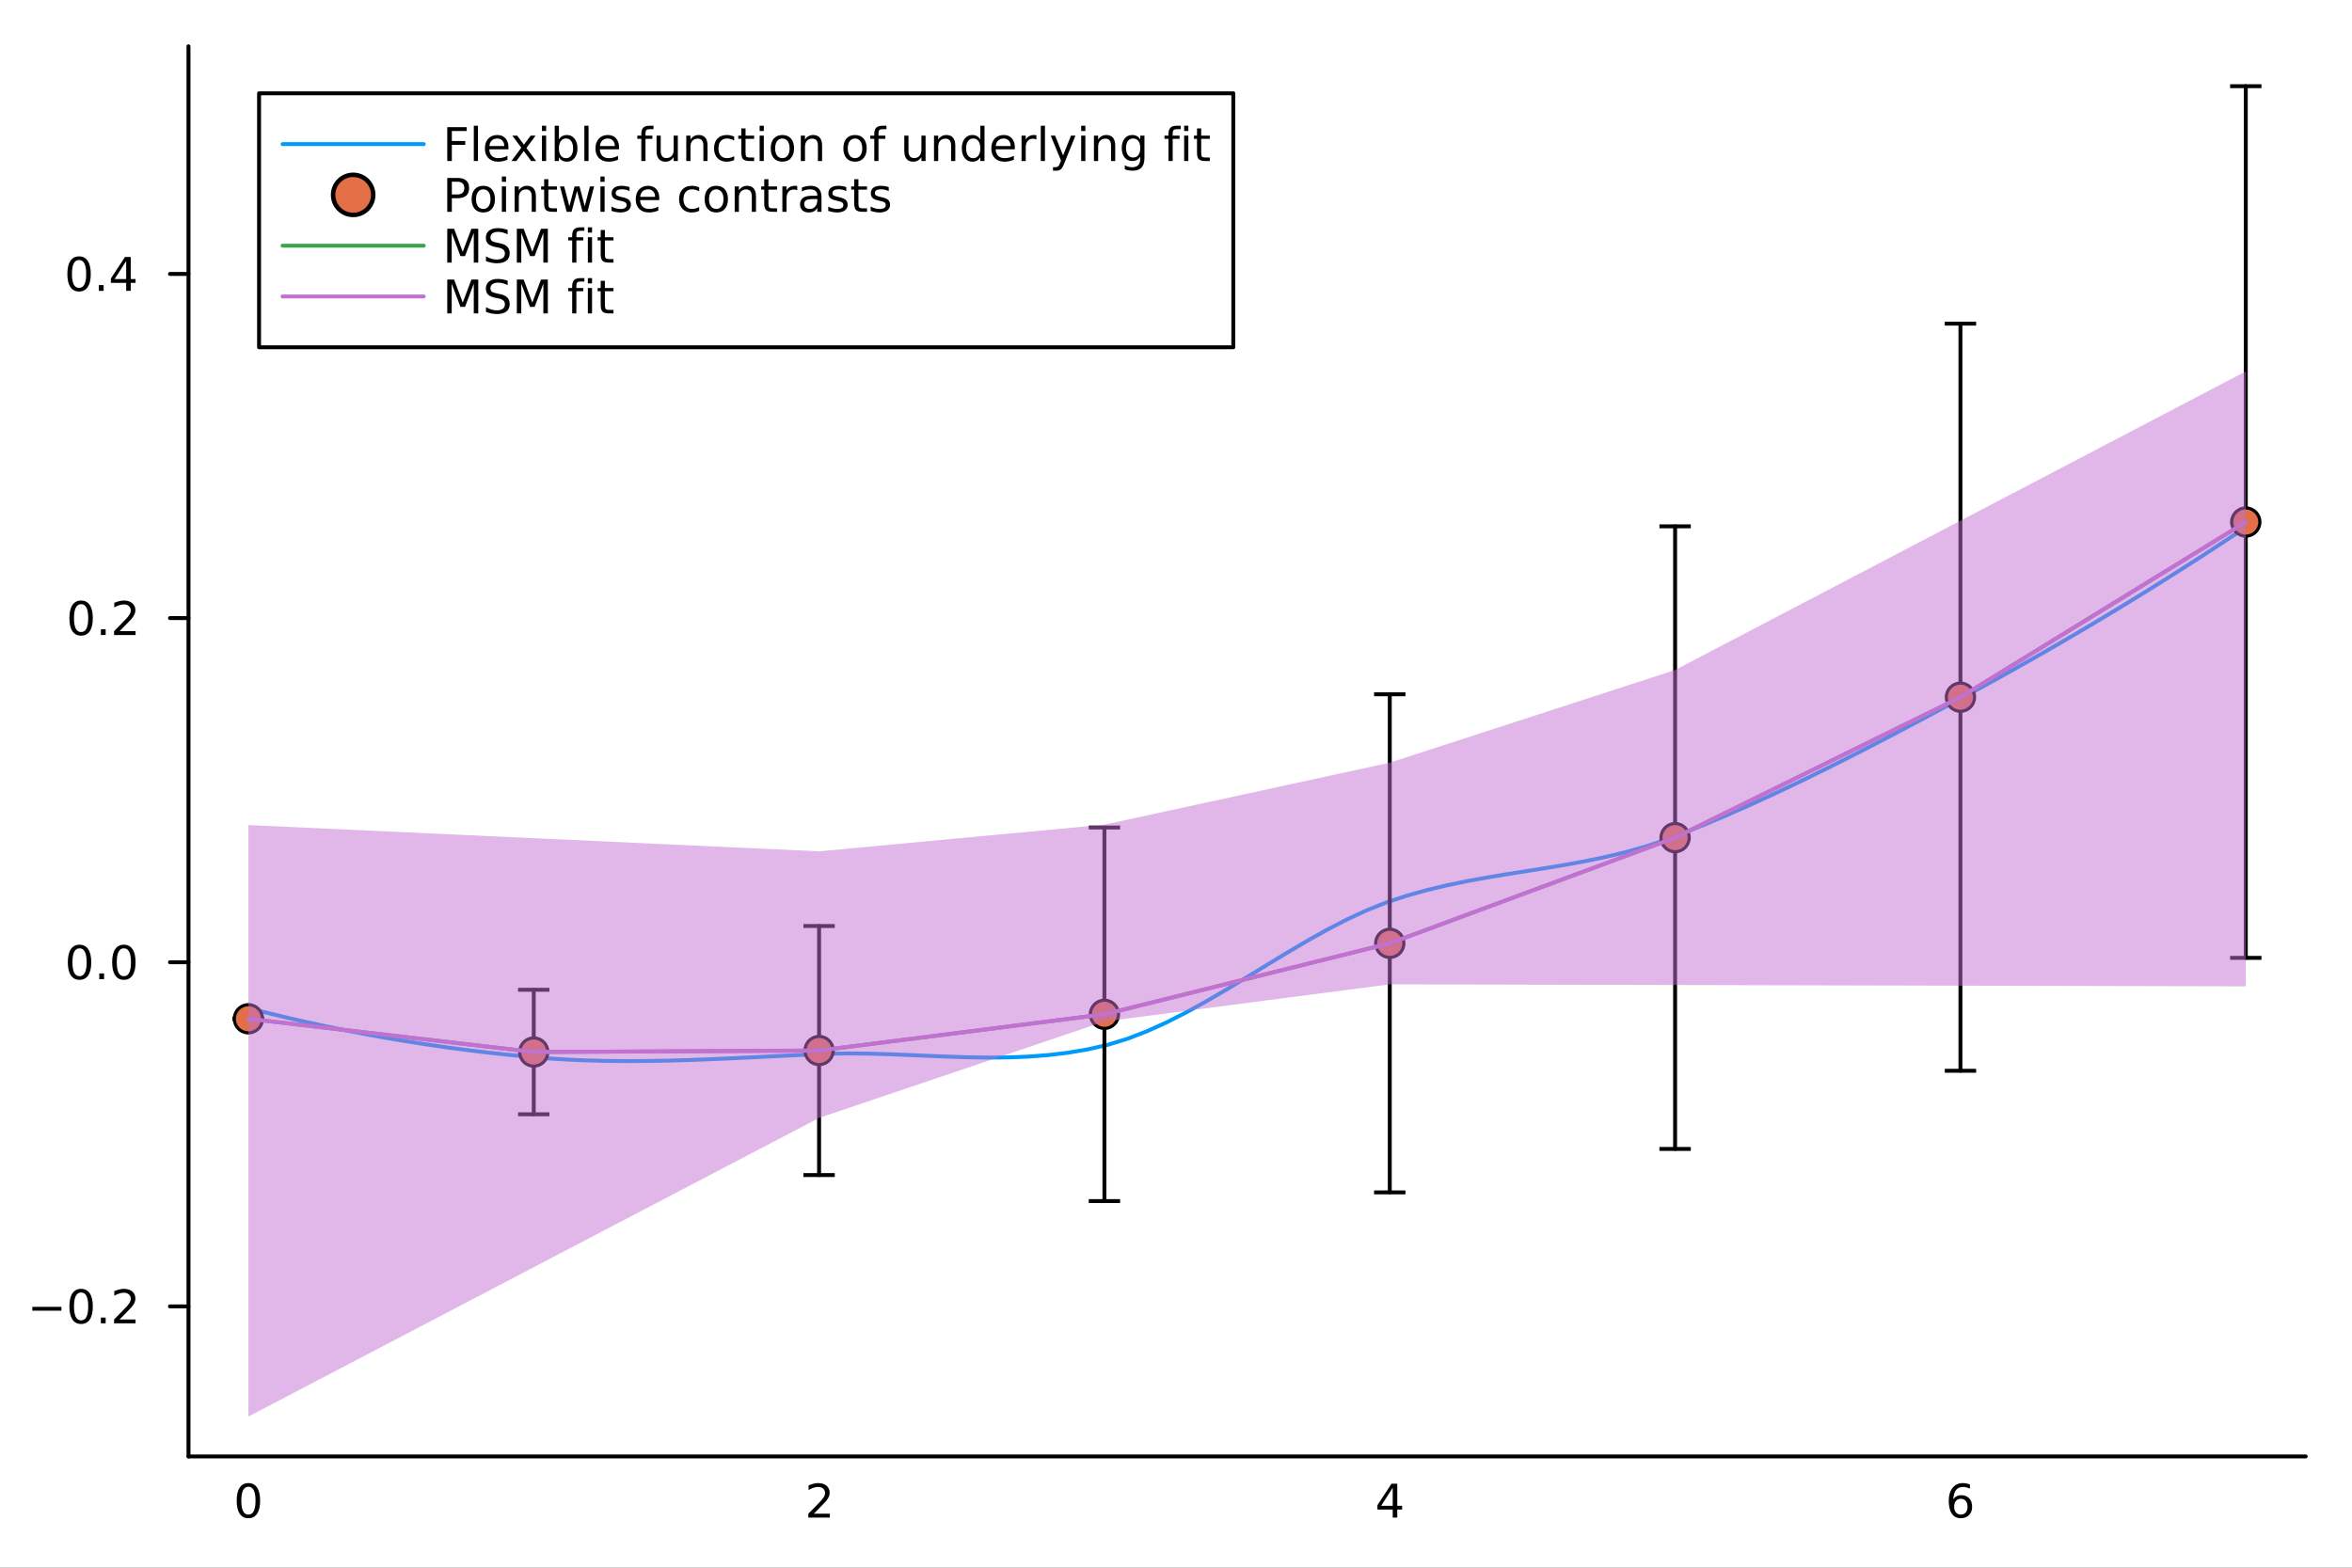 <?xml version="1.0" encoding="utf-8"?>
<svg xmlns="http://www.w3.org/2000/svg" xmlns:xlink="http://www.w3.org/1999/xlink" width="600" height="400" viewBox="0 0 2400 1600">
<rect x="0" y="0" width="2400" height="1600" fill="#333333" stroke="none"/>
<defs>
  <clipPath id="clip210">
    <rect x="0" y="0" width="2400" height="1600"/>
  </clipPath>
</defs>
<path clip-path="url(#clip210)" d="M0 1600 L2400 1600 L2400 0 L0 0  Z" fill="#ffffff" fill-rule="evenodd" fill-opacity="1"/>
<defs>
  <clipPath id="clip211">
    <rect x="480" y="0" width="1681" height="1600"/>
  </clipPath>
</defs>
<path clip-path="url(#clip210)" d="M192.339 1486.45 L2352.76 1486.45 L2352.76 47.244 L192.339 47.244  Z" fill="#ffffff" fill-rule="evenodd" fill-opacity="1"/>
<defs>
  <clipPath id="clip212">
    <rect x="192" y="47" width="2161" height="1440"/>
  </clipPath>
</defs>
<polyline clip-path="url(#clip210)" style="stroke:#000000; stroke-linecap:round; stroke-linejoin:round; stroke-width:4; stroke-opacity:1; fill:none" points="192.339,1486.45 2352.76,1486.45 "/>
<path clip-path="url(#clip210)" d="M253.483 1517.37 Q249.872 1517.37 248.043 1520.93 Q246.237 1524.47 246.237 1531.6 Q246.237 1538.71 248.043 1542.27 Q249.872 1545.82 253.483 1545.82 Q257.117 1545.82 258.922 1542.27 Q260.751 1538.71 260.751 1531.6 Q260.751 1524.47 258.922 1520.93 Q257.117 1517.37 253.483 1517.37 M253.483 1513.66 Q259.293 1513.66 262.348 1518.27 Q265.427 1522.85 265.427 1531.6 Q265.427 1540.33 262.348 1544.94 Q259.293 1549.52 253.483 1549.52 Q247.673 1549.52 244.594 1544.94 Q241.538 1540.33 241.538 1531.6 Q241.538 1522.85 244.594 1518.27 Q247.673 1513.66 253.483 1513.66 Z" fill="#000000" fill-rule="nonzero" fill-opacity="1" /><path clip-path="url(#clip210)" d="M830.458 1544.91 L846.778 1544.91 L846.778 1548.85 L824.833 1548.85 L824.833 1544.91 Q827.495 1542.16 832.079 1537.53 Q836.685 1532.88 837.866 1531.53 Q840.111 1529.01 840.99 1527.27 Q841.893 1525.51 841.893 1523.82 Q841.893 1521.07 839.949 1519.33 Q838.028 1517.6 834.926 1517.6 Q832.727 1517.6 830.273 1518.36 Q827.842 1519.13 825.065 1520.68 L825.065 1515.95 Q827.889 1514.82 830.342 1514.24 Q832.796 1513.66 834.833 1513.66 Q840.203 1513.66 843.398 1516.35 Q846.592 1519.03 846.592 1523.52 Q846.592 1525.65 845.782 1527.57 Q844.995 1529.47 842.889 1532.07 Q842.31 1532.74 839.208 1535.95 Q836.106 1539.15 830.458 1544.91 Z" fill="#000000" fill-rule="nonzero" fill-opacity="1" /><path clip-path="url(#clip210)" d="M1421.14 1518.36 L1409.33 1536.81 L1421.14 1536.81 L1421.14 1518.36 M1419.91 1514.29 L1425.79 1514.29 L1425.79 1536.81 L1430.72 1536.81 L1430.72 1540.7 L1425.79 1540.7 L1425.79 1548.85 L1421.14 1548.85 L1421.14 1540.7 L1405.54 1540.7 L1405.54 1536.19 L1419.91 1514.29 Z" fill="#000000" fill-rule="nonzero" fill-opacity="1" /><path clip-path="url(#clip210)" d="M2000.86 1529.7 Q1997.71 1529.7 1995.86 1531.86 Q1994.03 1534.01 1994.03 1537.76 Q1994.03 1541.49 1995.86 1543.66 Q1997.71 1545.82 2000.86 1545.82 Q2004 1545.82 2005.83 1543.66 Q2007.68 1541.49 2007.68 1537.76 Q2007.68 1534.01 2005.83 1531.86 Q2004 1529.7 2000.86 1529.7 M2010.14 1515.05 L2010.14 1519.31 Q2008.38 1518.48 2006.57 1518.04 Q2004.79 1517.6 2003.03 1517.6 Q1998.4 1517.6 1995.95 1520.72 Q1993.52 1523.85 1993.17 1530.17 Q1994.54 1528.15 1996.6 1527.09 Q1998.66 1526 2001.13 1526 Q2006.34 1526 2009.35 1529.17 Q2012.38 1532.32 2012.38 1537.76 Q2012.38 1543.08 2009.24 1546.3 Q2006.09 1549.52 2000.86 1549.52 Q1994.86 1549.52 1991.69 1544.94 Q1988.52 1540.33 1988.52 1531.6 Q1988.52 1523.41 1992.41 1518.55 Q1996.3 1513.66 2002.85 1513.66 Q2004.61 1513.66 2006.39 1514.01 Q2008.19 1514.36 2010.14 1515.05 Z" fill="#000000" fill-rule="nonzero" fill-opacity="1" /><polyline clip-path="url(#clip210)" style="stroke:#000000; stroke-linecap:round; stroke-linejoin:round; stroke-width:4; stroke-opacity:1; fill:none" points="192.339,1486.45 192.339,47.244 "/>
<polyline clip-path="url(#clip210)" style="stroke:#000000; stroke-linecap:round; stroke-linejoin:round; stroke-width:4; stroke-opacity:1; fill:none" points="192.339,1333.32 173.441,1333.32 "/>
<polyline clip-path="url(#clip210)" style="stroke:#000000; stroke-linecap:round; stroke-linejoin:round; stroke-width:4; stroke-opacity:1; fill:none" points="192.339,982.071 173.441,982.071 "/>
<polyline clip-path="url(#clip210)" style="stroke:#000000; stroke-linecap:round; stroke-linejoin:round; stroke-width:4; stroke-opacity:1; fill:none" points="192.339,630.822 173.441,630.822 "/>
<polyline clip-path="url(#clip210)" style="stroke:#000000; stroke-linecap:round; stroke-linejoin:round; stroke-width:4; stroke-opacity:1; fill:none" points="192.339,279.573 173.441,279.573 "/>
<path clip-path="url(#clip210)" d="M32.992 1333.77 L62.668 1333.77 L62.668 1337.71 L32.992 1337.71 L32.992 1333.77 Z" fill="#000000" fill-rule="nonzero" fill-opacity="1" /><path clip-path="url(#clip210)" d="M82.76 1319.12 Q79.149 1319.12 77.321 1322.68 Q75.515 1326.23 75.515 1333.35 Q75.515 1340.46 77.321 1344.03 Q79.149 1347.57 82.76 1347.57 Q86.395 1347.57 88.2 1344.03 Q90.029 1340.46 90.029 1333.35 Q90.029 1326.23 88.2 1322.68 Q86.395 1319.12 82.76 1319.12 M82.76 1315.41 Q88.57 1315.41 91.626 1320.02 Q94.705 1324.6 94.705 1333.35 Q94.705 1342.08 91.626 1346.69 Q88.57 1351.27 82.76 1351.27 Q76.95 1351.27 73.871 1346.69 Q70.816 1342.08 70.816 1333.35 Q70.816 1324.6 73.871 1320.02 Q76.95 1315.41 82.76 1315.41 Z" fill="#000000" fill-rule="nonzero" fill-opacity="1" /><path clip-path="url(#clip210)" d="M102.922 1344.72 L107.807 1344.72 L107.807 1350.6 L102.922 1350.6 L102.922 1344.72 Z" fill="#000000" fill-rule="nonzero" fill-opacity="1" /><path clip-path="url(#clip210)" d="M122.019 1346.66 L138.339 1346.66 L138.339 1350.6 L116.394 1350.6 L116.394 1346.66 Q119.056 1343.91 123.64 1339.28 Q128.246 1334.63 129.427 1333.29 Q131.672 1330.76 132.552 1329.03 Q133.455 1327.27 133.455 1325.58 Q133.455 1322.82 131.51 1321.09 Q129.589 1319.35 126.487 1319.35 Q124.288 1319.35 121.834 1320.11 Q119.404 1320.88 116.626 1322.43 L116.626 1317.71 Q119.45 1316.57 121.904 1315.99 Q124.357 1315.41 126.394 1315.41 Q131.765 1315.41 134.959 1318.1 Q138.154 1320.79 138.154 1325.28 Q138.154 1327.41 137.343 1329.33 Q136.556 1331.23 134.45 1333.82 Q133.871 1334.49 130.769 1337.71 Q127.668 1340.9 122.019 1346.66 Z" fill="#000000" fill-rule="nonzero" fill-opacity="1" /><path clip-path="url(#clip210)" d="M81.163 967.87 Q77.552 967.87 75.723 971.435 Q73.918 974.976 73.918 982.106 Q73.918 989.212 75.723 992.777 Q77.552 996.319 81.163 996.319 Q84.797 996.319 86.603 992.777 Q88.432 989.212 88.432 982.106 Q88.432 974.976 86.603 971.435 Q84.797 967.87 81.163 967.87 M81.163 964.166 Q86.973 964.166 90.029 968.773 Q93.108 973.356 93.108 982.106 Q93.108 990.833 90.029 995.439 Q86.973 1000.02 81.163 1000.02 Q75.353 1000.02 72.274 995.439 Q69.219 990.833 69.219 982.106 Q69.219 973.356 72.274 968.773 Q75.353 964.166 81.163 964.166 Z" fill="#000000" fill-rule="nonzero" fill-opacity="1" /><path clip-path="url(#clip210)" d="M101.325 993.471 L106.209 993.471 L106.209 999.351 L101.325 999.351 L101.325 993.471 Z" fill="#000000" fill-rule="nonzero" fill-opacity="1" /><path clip-path="url(#clip210)" d="M126.394 967.87 Q122.783 967.87 120.955 971.435 Q119.149 974.976 119.149 982.106 Q119.149 989.212 120.955 992.777 Q122.783 996.319 126.394 996.319 Q130.029 996.319 131.834 992.777 Q133.663 989.212 133.663 982.106 Q133.663 974.976 131.834 971.435 Q130.029 967.87 126.394 967.87 M126.394 964.166 Q132.205 964.166 135.26 968.773 Q138.339 973.356 138.339 982.106 Q138.339 990.833 135.26 995.439 Q132.205 1000.02 126.394 1000.02 Q120.584 1000.02 117.506 995.439 Q114.45 990.833 114.45 982.106 Q114.45 973.356 117.506 968.773 Q120.584 964.166 126.394 964.166 Z" fill="#000000" fill-rule="nonzero" fill-opacity="1" /><path clip-path="url(#clip210)" d="M82.76 616.621 Q79.149 616.621 77.321 620.186 Q75.515 623.727 75.515 630.857 Q75.515 637.963 77.321 641.528 Q79.149 645.07 82.76 645.07 Q86.395 645.07 88.2 641.528 Q90.029 637.963 90.029 630.857 Q90.029 623.727 88.2 620.186 Q86.395 616.621 82.76 616.621 M82.76 612.917 Q88.57 612.917 91.626 617.524 Q94.705 622.107 94.705 630.857 Q94.705 639.584 91.626 644.19 Q88.57 648.773 82.76 648.773 Q76.95 648.773 73.871 644.19 Q70.816 639.584 70.816 630.857 Q70.816 622.107 73.871 617.524 Q76.95 612.917 82.76 612.917 Z" fill="#000000" fill-rule="nonzero" fill-opacity="1" /><path clip-path="url(#clip210)" d="M102.922 642.223 L107.807 642.223 L107.807 648.102 L102.922 648.102 L102.922 642.223 Z" fill="#000000" fill-rule="nonzero" fill-opacity="1" /><path clip-path="url(#clip210)" d="M122.019 644.167 L138.339 644.167 L138.339 648.102 L116.394 648.102 L116.394 644.167 Q119.056 641.412 123.64 636.783 Q128.246 632.13 129.427 630.787 Q131.672 628.264 132.552 626.528 Q133.455 624.769 133.455 623.079 Q133.455 620.325 131.51 618.588 Q129.589 616.852 126.487 616.852 Q124.288 616.852 121.834 617.616 Q119.404 618.38 116.626 619.931 L116.626 615.209 Q119.45 614.075 121.904 613.496 Q124.357 612.917 126.394 612.917 Q131.765 612.917 134.959 615.602 Q138.154 618.288 138.154 622.778 Q138.154 624.908 137.343 626.829 Q136.556 628.727 134.45 631.32 Q133.871 631.991 130.769 635.209 Q127.668 638.403 122.019 644.167 Z" fill="#000000" fill-rule="nonzero" fill-opacity="1" /><path clip-path="url(#clip210)" d="M80.677 265.372 Q77.066 265.372 75.237 268.937 Q73.432 272.478 73.432 279.608 Q73.432 286.714 75.237 290.279 Q77.066 293.821 80.677 293.821 Q84.311 293.821 86.117 290.279 Q87.945 286.714 87.945 279.608 Q87.945 272.478 86.117 268.937 Q84.311 265.372 80.677 265.372 M80.677 261.668 Q86.487 261.668 89.543 266.275 Q92.621 270.858 92.621 279.608 Q92.621 288.335 89.543 292.941 Q86.487 297.525 80.677 297.525 Q74.867 297.525 71.788 292.941 Q68.733 288.335 68.733 279.608 Q68.733 270.858 71.788 266.275 Q74.867 261.668 80.677 261.668 Z" fill="#000000" fill-rule="nonzero" fill-opacity="1" /><path clip-path="url(#clip210)" d="M100.839 290.974 L105.723 290.974 L105.723 296.853 L100.839 296.853 L100.839 290.974 Z" fill="#000000" fill-rule="nonzero" fill-opacity="1" /><path clip-path="url(#clip210)" d="M128.756 266.367 L116.95 284.816 L128.756 284.816 L128.756 266.367 M127.529 262.293 L133.408 262.293 L133.408 284.816 L138.339 284.816 L138.339 288.705 L133.408 288.705 L133.408 296.853 L128.756 296.853 L128.756 288.705 L113.154 288.705 L113.154 284.191 L127.529 262.293 Z" fill="#000000" fill-rule="nonzero" fill-opacity="1" /><polyline clip-path="url(#clip212)" style="stroke:#009af9; stroke-linecap:round; stroke-linejoin:round; stroke-width:4; stroke-opacity:1; fill:none" points="253.483,1028.94 273.864,1034.07 294.245,1038.95 314.627,1043.58 335.008,1047.96 355.389,1052.09 375.77,1055.99 396.152,1059.64 416.533,1063.05 436.914,1066.22 457.296,1069.15 477.677,1071.84 498.058,1074.29 518.439,1076.51 538.821,1078.5 559.202,1080.2 579.583,1081.46 599.965,1082.31 620.346,1082.8 640.727,1082.97 661.109,1082.84 681.49,1082.48 701.871,1081.9 722.252,1081.16 742.634,1080.29 763.015,1079.33 783.396,1078.32 803.778,1077.31 824.159,1076.32 844.54,1075.46 864.921,1075.15 885.303,1075.34 905.684,1075.9 926.065,1076.69 946.447,1077.57 966.828,1078.41 987.209,1079.05 1007.59,1079.36 1027.97,1079.2 1048.35,1078.44 1068.73,1076.92 1089.12,1074.52 1109.5,1071.09 1129.88,1066.48 1150.26,1060.26 1170.64,1052.4 1191.02,1043.14 1211.4,1032.74 1231.78,1021.45 1252.17,1009.52 1272.55,997.194 1292.93,984.724 1313.31,972.359 1333.69,960.35 1354.07,948.945 1374.45,938.395 1394.84,928.949 1415.22,920.856 1435.6,914.141 1455.98,908.433 1476.36,903.558 1496.74,899.349 1517.12,895.637 1537.5,892.254 1557.89,889.032 1578.27,885.803 1598.65,882.399 1619.03,878.652 1639.41,874.393 1659.79,869.455 1680.17,863.67 1700.55,856.868 1720.94,849.031 1741.32,840.744 1761.7,832.108 1782.08,823.147 1802.46,813.885 1822.84,804.346 1843.22,794.554 1863.6,784.532 1883.99,774.305 1904.37,763.896 1924.75,753.329 1945.13,742.628 1965.51,731.817 1985.89,720.92 2006.27,709.955 2026.66,698.856 2047.04,687.589 2067.42,676.153 2087.8,664.543 2108.18,652.755 2128.56,640.787 2148.94,628.634 2169.32,616.294 2189.71,603.762 2210.09,591.035 2230.47,578.109 2250.85,564.982 2271.23,551.649 2291.61,538.107 "/>
<polyline clip-path="url(#clip212)" style="stroke:#000000; stroke-linecap:round; stroke-linejoin:round; stroke-width:4; stroke-opacity:1; fill:none" points="253.483,1039.79 253.483,1039.79 "/>
<polyline clip-path="url(#clip212)" style="stroke:#000000; stroke-linecap:round; stroke-linejoin:round; stroke-width:4; stroke-opacity:1; fill:none" points="544.644,1137.26 544.644,1010.17 "/>
<polyline clip-path="url(#clip212)" style="stroke:#000000; stroke-linecap:round; stroke-linejoin:round; stroke-width:4; stroke-opacity:1; fill:none" points="835.805,1199.27 835.805,945.092 "/>
<polyline clip-path="url(#clip212)" style="stroke:#000000; stroke-linecap:round; stroke-linejoin:round; stroke-width:4; stroke-opacity:1; fill:none" points="1126.97,1225.84 1126.97,844.568 "/>
<polyline clip-path="url(#clip212)" style="stroke:#000000; stroke-linecap:round; stroke-linejoin:round; stroke-width:4; stroke-opacity:1; fill:none" points="1418.13,1216.96 1418.13,708.595 "/>
<polyline clip-path="url(#clip212)" style="stroke:#000000; stroke-linecap:round; stroke-linejoin:round; stroke-width:4; stroke-opacity:1; fill:none" points="1709.29,1172.62 1709.29,537.172 "/>
<polyline clip-path="url(#clip212)" style="stroke:#000000; stroke-linecap:round; stroke-linejoin:round; stroke-width:4; stroke-opacity:1; fill:none" points="2000.45,1092.84 2000.45,330.299 "/>
<polyline clip-path="url(#clip212)" style="stroke:#000000; stroke-linecap:round; stroke-linejoin:round; stroke-width:4; stroke-opacity:1; fill:none" points="2291.61,977.607 2291.61,87.976 "/>
<line clip-path="url(#clip212)" x1="269.483" y1="1039.79" x2="237.483" y2="1039.79" style="stroke:#000000; stroke-width:4; stroke-opacity:1"/>
<line clip-path="url(#clip212)" x1="269.483" y1="1039.79" x2="237.483" y2="1039.79" style="stroke:#000000; stroke-width:4; stroke-opacity:1"/>
<line clip-path="url(#clip212)" x1="560.644" y1="1137.26" x2="528.644" y2="1137.26" style="stroke:#000000; stroke-width:4; stroke-opacity:1"/>
<line clip-path="url(#clip212)" x1="560.644" y1="1010.17" x2="528.644" y2="1010.17" style="stroke:#000000; stroke-width:4; stroke-opacity:1"/>
<line clip-path="url(#clip212)" x1="851.805" y1="1199.27" x2="819.805" y2="1199.27" style="stroke:#000000; stroke-width:4; stroke-opacity:1"/>
<line clip-path="url(#clip212)" x1="851.805" y1="945.092" x2="819.805" y2="945.092" style="stroke:#000000; stroke-width:4; stroke-opacity:1"/>
<line clip-path="url(#clip212)" x1="1142.97" y1="1225.84" x2="1110.97" y2="1225.84" style="stroke:#000000; stroke-width:4; stroke-opacity:1"/>
<line clip-path="url(#clip212)" x1="1142.97" y1="844.568" x2="1110.97" y2="844.568" style="stroke:#000000; stroke-width:4; stroke-opacity:1"/>
<line clip-path="url(#clip212)" x1="1434.13" y1="1216.96" x2="1402.13" y2="1216.96" style="stroke:#000000; stroke-width:4; stroke-opacity:1"/>
<line clip-path="url(#clip212)" x1="1434.13" y1="708.595" x2="1402.13" y2="708.595" style="stroke:#000000; stroke-width:4; stroke-opacity:1"/>
<line clip-path="url(#clip212)" x1="1725.29" y1="1172.62" x2="1693.29" y2="1172.62" style="stroke:#000000; stroke-width:4; stroke-opacity:1"/>
<line clip-path="url(#clip212)" x1="1725.29" y1="537.172" x2="1693.29" y2="537.172" style="stroke:#000000; stroke-width:4; stroke-opacity:1"/>
<line clip-path="url(#clip212)" x1="2016.45" y1="1092.84" x2="1984.45" y2="1092.84" style="stroke:#000000; stroke-width:4; stroke-opacity:1"/>
<line clip-path="url(#clip212)" x1="2016.45" y1="330.299" x2="1984.45" y2="330.299" style="stroke:#000000; stroke-width:4; stroke-opacity:1"/>
<line clip-path="url(#clip212)" x1="2307.61" y1="977.607" x2="2275.61" y2="977.607" style="stroke:#000000; stroke-width:4; stroke-opacity:1"/>
<line clip-path="url(#clip212)" x1="2307.61" y1="87.976" x2="2275.61" y2="87.976" style="stroke:#000000; stroke-width:4; stroke-opacity:1"/>
<circle clip-path="url(#clip212)" cx="253.483" cy="1039.79" r="14.4" fill="#e26f46" fill-rule="evenodd" fill-opacity="1" stroke="#000000" stroke-opacity="1" stroke-width="3.2"/>
<circle clip-path="url(#clip212)" cx="544.644" cy="1073.71" r="14.4" fill="#e26f46" fill-rule="evenodd" fill-opacity="1" stroke="#000000" stroke-opacity="1" stroke-width="3.2"/>
<circle clip-path="url(#clip212)" cx="835.805" cy="1072.18" r="14.4" fill="#e26f46" fill-rule="evenodd" fill-opacity="1" stroke="#000000" stroke-opacity="1" stroke-width="3.2"/>
<circle clip-path="url(#clip212)" cx="1126.97" cy="1035.2" r="14.4" fill="#e26f46" fill-rule="evenodd" fill-opacity="1" stroke="#000000" stroke-opacity="1" stroke-width="3.2"/>
<circle clip-path="url(#clip212)" cx="1418.13" cy="962.775" r="14.4" fill="#e26f46" fill-rule="evenodd" fill-opacity="1" stroke="#000000" stroke-opacity="1" stroke-width="3.2"/>
<circle clip-path="url(#clip212)" cx="1709.29" cy="854.897" r="14.4" fill="#e26f46" fill-rule="evenodd" fill-opacity="1" stroke="#000000" stroke-opacity="1" stroke-width="3.2"/>
<circle clip-path="url(#clip212)" cx="2000.45" cy="711.569" r="14.4" fill="#e26f46" fill-rule="evenodd" fill-opacity="1" stroke="#000000" stroke-opacity="1" stroke-width="3.2"/>
<circle clip-path="url(#clip212)" cx="2291.61" cy="532.791" r="14.4" fill="#e26f46" fill-rule="evenodd" fill-opacity="1" stroke="#000000" stroke-opacity="1" stroke-width="3.2"/>
<polyline clip-path="url(#clip212)" style="stroke:#3da44d; stroke-linecap:round; stroke-linejoin:round; stroke-width:4; stroke-opacity:1; fill:none" points="253.483,1039.79 544.644,1073.71 835.805,1072.18 1126.97,1035.2 1418.13,962.775 1709.29,854.897 2000.45,711.569 2291.61,532.791 "/>
<path clip-path="url(#clip212)" d="M253.483 1445.72 L544.644 1293.33 L835.805 1140.95 L1126.97 1042.54 L1418.13 1004.62 L1709.29 1005.31 L2000.45 1005.99 L2291.61 1006.68 L2291.61 379.026 L2000.45 531.41 L1709.29 683.794 L1418.13 778.409 L1126.97 841.649 L835.805 868.87 L544.644 855.474 L253.483 842.078  Z" fill="#c271d2" fill-rule="evenodd" fill-opacity="0.5"/>
<polyline clip-path="url(#clip212)" style="stroke:#c271d2; stroke-linecap:round; stroke-linejoin:round; stroke-width:4; stroke-opacity:1; fill:none" points="253.483,1039.79 544.644,1073.71 835.805,1072.18 1126.97,1035.2 1418.13,962.775 1709.29,854.897 2000.45,711.569 2291.61,532.791 "/>
<path clip-path="url(#clip210)" d="M264.353 354.418 L1258.49 354.418 L1258.49 95.218 L264.353 95.218  Z" fill="#ffffff" fill-rule="evenodd" fill-opacity="1"/>
<polyline clip-path="url(#clip210)" style="stroke:#000000; stroke-linecap:round; stroke-linejoin:round; stroke-width:4; stroke-opacity:1; fill:none" points="264.353,354.418 1258.49,354.418 1258.49,95.218 264.353,95.218 264.353,354.418 "/>
<polyline clip-path="url(#clip210)" style="stroke:#009af9; stroke-linecap:round; stroke-linejoin:round; stroke-width:4; stroke-opacity:1; fill:none" points="288.357,147.058 432.385,147.058 "/>
<path clip-path="url(#clip210)" d="M456.39 129.778 L476.251 129.778 L476.251 133.713 L461.066 133.713 L461.066 143.898 L474.769 143.898 L474.769 147.833 L461.066 147.833 L461.066 164.338 L456.39 164.338 L456.39 129.778 Z" fill="#000000" fill-rule="nonzero" fill-opacity="1" /><path clip-path="url(#clip210)" d="M483.473 128.319 L487.732 128.319 L487.732 164.338 L483.473 164.338 L483.473 128.319 Z" fill="#000000" fill-rule="nonzero" fill-opacity="1" /><path clip-path="url(#clip210)" d="M518.82 150.31 L518.82 152.393 L499.237 152.393 Q499.515 156.791 501.876 159.106 Q504.26 161.398 508.496 161.398 Q510.95 161.398 513.241 160.796 Q515.556 160.194 517.825 158.99 L517.825 163.018 Q515.533 163.99 513.126 164.5 Q510.718 165.009 508.241 165.009 Q502.038 165.009 498.403 161.398 Q494.792 157.787 494.792 151.629 Q494.792 145.264 498.218 141.537 Q501.667 137.787 507.501 137.787 Q512.732 137.787 515.764 141.166 Q518.82 144.523 518.82 150.31 M514.561 149.06 Q514.514 145.565 512.593 143.481 Q510.695 141.398 507.547 141.398 Q503.982 141.398 501.829 143.412 Q499.7 145.426 499.376 149.083 L514.561 149.06 Z" fill="#000000" fill-rule="nonzero" fill-opacity="1" /><path clip-path="url(#clip210)" d="M546.528 138.412 L537.153 151.027 L547.014 164.338 L541.991 164.338 L534.445 154.152 L526.899 164.338 L521.876 164.338 L531.945 150.773 L522.732 138.412 L527.755 138.412 L534.63 147.648 L541.505 138.412 L546.528 138.412 Z" fill="#000000" fill-rule="nonzero" fill-opacity="1" /><path clip-path="url(#clip210)" d="M553.033 138.412 L557.292 138.412 L557.292 164.338 L553.033 164.338 L553.033 138.412 M553.033 128.319 L557.292 128.319 L557.292 133.713 L553.033 133.713 L553.033 128.319 Z" fill="#000000" fill-rule="nonzero" fill-opacity="1" /><path clip-path="url(#clip210)" d="M584.815 151.398 Q584.815 146.699 582.871 144.037 Q580.949 141.352 577.57 141.352 Q574.19 141.352 572.246 144.037 Q570.324 146.699 570.324 151.398 Q570.324 156.097 572.246 158.782 Q574.19 161.444 577.57 161.444 Q580.949 161.444 582.871 158.782 Q584.815 156.097 584.815 151.398 M570.324 142.347 Q571.667 140.032 573.704 138.921 Q575.764 137.787 578.611 137.787 Q583.334 137.787 586.273 141.537 Q589.236 145.287 589.236 151.398 Q589.236 157.509 586.273 161.259 Q583.334 165.009 578.611 165.009 Q575.764 165.009 573.704 163.898 Q571.667 162.763 570.324 160.449 L570.324 164.338 L566.042 164.338 L566.042 128.319 L570.324 128.319 L570.324 142.347 Z" fill="#000000" fill-rule="nonzero" fill-opacity="1" /><path clip-path="url(#clip210)" d="M596.296 128.319 L600.556 128.319 L600.556 164.338 L596.296 164.338 L596.296 128.319 Z" fill="#000000" fill-rule="nonzero" fill-opacity="1" /><path clip-path="url(#clip210)" d="M631.643 150.31 L631.643 152.393 L612.06 152.393 Q612.338 156.791 614.699 159.106 Q617.083 161.398 621.319 161.398 Q623.773 161.398 626.065 160.796 Q628.38 160.194 630.648 158.99 L630.648 163.018 Q628.356 163.99 625.949 164.5 Q623.542 165.009 621.065 165.009 Q614.861 165.009 611.227 161.398 Q607.616 157.787 607.616 151.629 Q607.616 145.264 611.042 141.537 Q614.491 137.787 620.324 137.787 Q625.556 137.787 628.588 141.166 Q631.643 144.523 631.643 150.31 M627.384 149.06 Q627.338 145.565 625.417 143.481 Q623.518 141.398 620.37 141.398 Q616.806 141.398 614.653 143.412 Q612.523 145.426 612.199 149.083 L627.384 149.06 Z" fill="#000000" fill-rule="nonzero" fill-opacity="1" /><path clip-path="url(#clip210)" d="M666.828 128.319 L666.828 131.861 L662.754 131.861 Q660.463 131.861 659.56 132.787 Q658.68 133.713 658.68 136.12 L658.68 138.412 L665.694 138.412 L665.694 141.722 L658.68 141.722 L658.68 164.338 L654.398 164.338 L654.398 141.722 L650.324 141.722 L650.324 138.412 L654.398 138.412 L654.398 136.606 Q654.398 132.278 656.412 130.31 Q658.426 128.319 662.801 128.319 L666.828 128.319 Z" fill="#000000" fill-rule="nonzero" fill-opacity="1" /><path clip-path="url(#clip210)" d="M669.953 154.106 L669.953 138.412 L674.213 138.412 L674.213 153.944 Q674.213 157.625 675.648 159.476 Q677.083 161.305 679.953 161.305 Q683.402 161.305 685.393 159.106 Q687.407 156.907 687.407 153.111 L687.407 138.412 L691.666 138.412 L691.666 164.338 L687.407 164.338 L687.407 160.356 Q685.856 162.717 683.796 163.875 Q681.759 165.009 679.051 165.009 Q674.583 165.009 672.268 162.231 Q669.953 159.453 669.953 154.106 M680.671 137.787 L680.671 137.787 Z" fill="#000000" fill-rule="nonzero" fill-opacity="1" /><path clip-path="url(#clip210)" d="M721.99 148.689 L721.99 164.338 L717.731 164.338 L717.731 148.828 Q717.731 145.148 716.296 143.319 Q714.861 141.49 711.99 141.49 Q708.541 141.49 706.55 143.69 Q704.56 145.889 704.56 149.685 L704.56 164.338 L700.277 164.338 L700.277 138.412 L704.56 138.412 L704.56 142.44 Q706.088 140.102 708.148 138.944 Q710.231 137.787 712.939 137.787 Q717.407 137.787 719.699 140.565 Q721.99 143.319 721.99 148.689 Z" fill="#000000" fill-rule="nonzero" fill-opacity="1" /><path clip-path="url(#clip210)" d="M749.143 139.407 L749.143 143.389 Q747.337 142.393 745.509 141.907 Q743.703 141.398 741.851 141.398 Q737.708 141.398 735.416 144.037 Q733.124 146.652 733.124 151.398 Q733.124 156.143 735.416 158.782 Q737.708 161.398 741.851 161.398 Q743.703 161.398 745.509 160.912 Q747.337 160.402 749.143 159.407 L749.143 163.342 Q747.36 164.176 745.439 164.592 Q743.541 165.009 741.388 165.009 Q735.532 165.009 732.083 161.328 Q728.634 157.648 728.634 151.398 Q728.634 145.055 732.106 141.421 Q735.601 137.787 741.666 137.787 Q743.634 137.787 745.509 138.203 Q747.384 138.597 749.143 139.407 Z" fill="#000000" fill-rule="nonzero" fill-opacity="1" /><path clip-path="url(#clip210)" d="M760.763 131.051 L760.763 138.412 L769.536 138.412 L769.536 141.722 L760.763 141.722 L760.763 155.796 Q760.763 158.967 761.62 159.87 Q762.499 160.773 765.161 160.773 L769.536 160.773 L769.536 164.338 L765.161 164.338 Q760.231 164.338 758.356 162.509 Q756.481 160.657 756.481 155.796 L756.481 141.722 L753.356 141.722 L753.356 138.412 L756.481 138.412 L756.481 131.051 L760.763 131.051 Z" fill="#000000" fill-rule="nonzero" fill-opacity="1" /><path clip-path="url(#clip210)" d="M775.138 138.412 L779.397 138.412 L779.397 164.338 L775.138 164.338 L775.138 138.412 M775.138 128.319 L779.397 128.319 L779.397 133.713 L775.138 133.713 L775.138 128.319 Z" fill="#000000" fill-rule="nonzero" fill-opacity="1" /><path clip-path="url(#clip210)" d="M798.356 141.398 Q794.93 141.398 792.939 144.083 Q790.948 146.745 790.948 151.398 Q790.948 156.051 792.916 158.736 Q794.906 161.398 798.356 161.398 Q801.758 161.398 803.749 158.713 Q805.74 156.027 805.74 151.398 Q805.74 146.791 803.749 144.106 Q801.758 141.398 798.356 141.398 M798.356 137.787 Q803.911 137.787 807.082 141.398 Q810.254 145.009 810.254 151.398 Q810.254 157.764 807.082 161.398 Q803.911 165.009 798.356 165.009 Q792.777 165.009 789.606 161.398 Q786.457 157.764 786.457 151.398 Q786.457 145.009 789.606 141.398 Q792.777 137.787 798.356 137.787 Z" fill="#000000" fill-rule="nonzero" fill-opacity="1" /><path clip-path="url(#clip210)" d="M838.865 148.689 L838.865 164.338 L834.605 164.338 L834.605 148.828 Q834.605 145.148 833.17 143.319 Q831.735 141.49 828.865 141.49 Q825.416 141.49 823.425 143.69 Q821.434 145.889 821.434 149.685 L821.434 164.338 L817.152 164.338 L817.152 138.412 L821.434 138.412 L821.434 142.44 Q822.962 140.102 825.022 138.944 Q827.105 137.787 829.814 137.787 Q834.281 137.787 836.573 140.565 Q838.865 143.319 838.865 148.689 Z" fill="#000000" fill-rule="nonzero" fill-opacity="1" /><path clip-path="url(#clip210)" d="M872.475 141.398 Q869.05 141.398 867.059 144.083 Q865.068 146.745 865.068 151.398 Q865.068 156.051 867.036 158.736 Q869.026 161.398 872.475 161.398 Q875.878 161.398 877.869 158.713 Q879.86 156.027 879.86 151.398 Q879.86 146.791 877.869 144.106 Q875.878 141.398 872.475 141.398 M872.475 137.787 Q878.031 137.787 881.202 141.398 Q884.374 145.009 884.374 151.398 Q884.374 157.764 881.202 161.398 Q878.031 165.009 872.475 165.009 Q866.897 165.009 863.726 161.398 Q860.577 157.764 860.577 151.398 Q860.577 145.009 863.726 141.398 Q866.897 137.787 872.475 137.787 Z" fill="#000000" fill-rule="nonzero" fill-opacity="1" /><path clip-path="url(#clip210)" d="M904.559 128.319 L904.559 131.861 L900.485 131.861 Q898.193 131.861 897.29 132.787 Q896.411 133.713 896.411 136.12 L896.411 138.412 L903.424 138.412 L903.424 141.722 L896.411 141.722 L896.411 164.338 L892.128 164.338 L892.128 141.722 L888.054 141.722 L888.054 138.412 L892.128 138.412 L892.128 136.606 Q892.128 132.278 894.142 130.31 Q896.156 128.319 900.531 128.319 L904.559 128.319 Z" fill="#000000" fill-rule="nonzero" fill-opacity="1" /><path clip-path="url(#clip210)" d="M922.753 154.106 L922.753 138.412 L927.012 138.412 L927.012 153.944 Q927.012 157.625 928.447 159.476 Q929.883 161.305 932.753 161.305 Q936.202 161.305 938.193 159.106 Q940.207 156.907 940.207 153.111 L940.207 138.412 L944.466 138.412 L944.466 164.338 L940.207 164.338 L940.207 160.356 Q938.656 162.717 936.596 163.875 Q934.558 165.009 931.85 165.009 Q927.383 165.009 925.068 162.231 Q922.753 159.453 922.753 154.106 M933.471 137.787 L933.471 137.787 Z" fill="#000000" fill-rule="nonzero" fill-opacity="1" /><path clip-path="url(#clip210)" d="M974.79 148.689 L974.79 164.338 L970.531 164.338 L970.531 148.828 Q970.531 145.148 969.095 143.319 Q967.66 141.49 964.79 141.49 Q961.341 141.49 959.35 143.69 Q957.359 145.889 957.359 149.685 L957.359 164.338 L953.077 164.338 L953.077 138.412 L957.359 138.412 L957.359 142.44 Q958.887 140.102 960.947 138.944 Q963.031 137.787 965.739 137.787 Q970.206 137.787 972.498 140.565 Q974.79 143.319 974.79 148.689 Z" fill="#000000" fill-rule="nonzero" fill-opacity="1" /><path clip-path="url(#clip210)" d="M1000.35 142.347 L1000.35 128.319 L1004.6 128.319 L1004.6 164.338 L1000.35 164.338 L1000.35 160.449 Q999.003 162.763 996.942 163.898 Q994.905 165.009 992.035 165.009 Q987.336 165.009 984.373 161.259 Q981.433 157.509 981.433 151.398 Q981.433 145.287 984.373 141.537 Q987.336 137.787 992.035 137.787 Q994.905 137.787 996.942 138.921 Q999.003 140.032 1000.35 142.347 M985.831 151.398 Q985.831 156.097 987.753 158.782 Q989.697 161.444 993.077 161.444 Q996.456 161.444 998.401 158.782 Q1000.35 156.097 1000.35 151.398 Q1000.35 146.699 998.401 144.037 Q996.456 141.352 993.077 141.352 Q989.697 141.352 987.753 144.037 Q985.831 146.699 985.831 151.398 Z" fill="#000000" fill-rule="nonzero" fill-opacity="1" /><path clip-path="url(#clip210)" d="M1035.55 150.31 L1035.55 152.393 L1015.97 152.393 Q1016.25 156.791 1018.61 159.106 Q1020.99 161.398 1025.23 161.398 Q1027.68 161.398 1029.97 160.796 Q1032.29 160.194 1034.56 158.99 L1034.56 163.018 Q1032.27 163.99 1029.86 164.5 Q1027.45 165.009 1024.97 165.009 Q1018.77 165.009 1015.14 161.398 Q1011.53 157.787 1011.53 151.629 Q1011.53 145.264 1014.95 141.537 Q1018.4 137.787 1024.23 137.787 Q1029.47 137.787 1032.5 141.166 Q1035.55 144.523 1035.55 150.31 M1031.29 149.06 Q1031.25 145.565 1029.33 143.481 Q1027.43 141.398 1024.28 141.398 Q1020.72 141.398 1018.56 143.412 Q1016.43 145.426 1016.11 149.083 L1031.29 149.06 Z" fill="#000000" fill-rule="nonzero" fill-opacity="1" /><path clip-path="url(#clip210)" d="M1057.57 142.393 Q1056.85 141.977 1055.99 141.791 Q1055.16 141.583 1054.14 141.583 Q1050.53 141.583 1048.59 143.944 Q1046.66 146.282 1046.66 150.68 L1046.66 164.338 L1042.38 164.338 L1042.38 138.412 L1046.66 138.412 L1046.66 142.44 Q1048.01 140.078 1050.16 138.944 Q1052.31 137.787 1055.39 137.787 Q1055.83 137.787 1056.36 137.856 Q1056.9 137.903 1057.54 138.018 L1057.57 142.393 Z" fill="#000000" fill-rule="nonzero" fill-opacity="1" /><path clip-path="url(#clip210)" d="M1062.03 128.319 L1066.29 128.319 L1066.29 164.338 L1062.03 164.338 L1062.03 128.319 Z" fill="#000000" fill-rule="nonzero" fill-opacity="1" /><path clip-path="url(#clip210)" d="M1085.99 166.745 Q1084.19 171.375 1082.47 172.787 Q1080.76 174.199 1077.89 174.199 L1074.49 174.199 L1074.49 170.634 L1076.99 170.634 Q1078.75 170.634 1079.72 169.8 Q1080.69 168.967 1081.87 165.865 L1082.64 163.921 L1072.15 138.412 L1076.66 138.412 L1084.77 158.689 L1092.87 138.412 L1097.38 138.412 L1085.99 166.745 Z" fill="#000000" fill-rule="nonzero" fill-opacity="1" /><path clip-path="url(#clip210)" d="M1103.26 138.412 L1107.52 138.412 L1107.52 164.338 L1103.26 164.338 L1103.26 138.412 M1103.26 128.319 L1107.52 128.319 L1107.52 133.713 L1103.26 133.713 L1103.26 128.319 Z" fill="#000000" fill-rule="nonzero" fill-opacity="1" /><path clip-path="url(#clip210)" d="M1137.98 148.689 L1137.98 164.338 L1133.72 164.338 L1133.72 148.828 Q1133.72 145.148 1132.29 143.319 Q1130.85 141.49 1127.98 141.49 Q1124.53 141.49 1122.54 143.69 Q1120.55 145.889 1120.55 149.685 L1120.55 164.338 L1116.27 164.338 L1116.27 138.412 L1120.55 138.412 L1120.55 142.44 Q1122.08 140.102 1124.14 138.944 Q1126.22 137.787 1128.93 137.787 Q1133.4 137.787 1135.69 140.565 Q1137.98 143.319 1137.98 148.689 Z" fill="#000000" fill-rule="nonzero" fill-opacity="1" /><path clip-path="url(#clip210)" d="M1163.54 151.074 Q1163.54 146.444 1161.62 143.898 Q1159.72 141.352 1156.27 141.352 Q1152.84 141.352 1150.92 143.898 Q1149.02 146.444 1149.02 151.074 Q1149.02 155.68 1150.92 158.226 Q1152.84 160.773 1156.27 160.773 Q1159.72 160.773 1161.62 158.226 Q1163.54 155.68 1163.54 151.074 M1167.8 161.12 Q1167.8 167.74 1164.86 170.958 Q1161.92 174.199 1155.85 174.199 Q1153.61 174.199 1151.62 173.851 Q1149.63 173.527 1147.75 172.833 L1147.75 168.689 Q1149.63 169.708 1151.46 170.194 Q1153.28 170.68 1155.18 170.68 Q1159.37 170.68 1161.46 168.481 Q1163.54 166.305 1163.54 161.884 L1163.54 159.777 Q1162.22 162.069 1160.16 163.203 Q1158.1 164.338 1155.23 164.338 Q1150.46 164.338 1147.54 160.703 Q1144.63 157.069 1144.63 151.074 Q1144.63 145.055 1147.54 141.421 Q1150.46 137.787 1155.23 137.787 Q1158.1 137.787 1160.16 138.921 Q1162.22 140.055 1163.54 142.347 L1163.54 138.412 L1167.8 138.412 L1167.8 161.12 Z" fill="#000000" fill-rule="nonzero" fill-opacity="1" /><path clip-path="url(#clip210)" d="M1204.77 128.319 L1204.77 131.861 L1200.69 131.861 Q1198.4 131.861 1197.5 132.787 Q1196.62 133.713 1196.62 136.12 L1196.62 138.412 L1203.63 138.412 L1203.63 141.722 L1196.62 141.722 L1196.62 164.338 L1192.33 164.338 L1192.33 141.722 L1188.26 141.722 L1188.26 138.412 L1192.33 138.412 L1192.33 136.606 Q1192.33 132.278 1194.35 130.31 Q1196.36 128.319 1200.74 128.319 L1204.77 128.319 Z" fill="#000000" fill-rule="nonzero" fill-opacity="1" /><path clip-path="url(#clip210)" d="M1208.33 138.412 L1212.59 138.412 L1212.59 164.338 L1208.33 164.338 L1208.33 138.412 M1208.33 128.319 L1212.59 128.319 L1212.59 133.713 L1208.33 133.713 L1208.33 128.319 Z" fill="#000000" fill-rule="nonzero" fill-opacity="1" /><path clip-path="url(#clip210)" d="M1225.71 131.051 L1225.71 138.412 L1234.49 138.412 L1234.49 141.722 L1225.71 141.722 L1225.71 155.796 Q1225.71 158.967 1226.57 159.87 Q1227.45 160.773 1230.11 160.773 L1234.49 160.773 L1234.49 164.338 L1230.11 164.338 Q1225.18 164.338 1223.31 162.509 Q1221.43 160.657 1221.43 155.796 L1221.43 141.722 L1218.31 141.722 L1218.31 138.412 L1221.43 138.412 L1221.43 131.051 L1225.71 131.051 Z" fill="#000000" fill-rule="nonzero" fill-opacity="1" /><circle clip-path="url(#clip210)" cx="360.371" cy="198.898" r="20.48" fill="#e26f46" fill-rule="evenodd" fill-opacity="1" stroke="#000000" stroke-opacity="1" stroke-width="4.551"/>
<path clip-path="url(#clip210)" d="M461.066 185.46 L461.066 198.446 L466.945 198.446 Q470.209 198.446 471.992 196.756 Q473.774 195.067 473.774 191.942 Q473.774 188.84 471.992 187.15 Q470.209 185.46 466.945 185.46 L461.066 185.46 M456.39 181.618 L466.945 181.618 Q472.755 181.618 475.718 184.256 Q478.704 186.872 478.704 191.942 Q478.704 197.057 475.718 199.673 Q472.755 202.289 466.945 202.289 L461.066 202.289 L461.066 216.178 L456.39 216.178 L456.39 181.618 Z" fill="#000000" fill-rule="nonzero" fill-opacity="1" /><path clip-path="url(#clip210)" d="M493.149 193.238 Q489.723 193.238 487.732 195.923 Q485.741 198.585 485.741 203.238 Q485.741 207.891 487.709 210.576 Q489.7 213.238 493.149 213.238 Q496.552 213.238 498.542 210.553 Q500.533 207.867 500.533 203.238 Q500.533 198.631 498.542 195.946 Q496.552 193.238 493.149 193.238 M493.149 189.627 Q498.704 189.627 501.876 193.238 Q505.047 196.849 505.047 203.238 Q505.047 209.604 501.876 213.238 Q498.704 216.849 493.149 216.849 Q487.57 216.849 484.399 213.238 Q481.251 209.604 481.251 203.238 Q481.251 196.849 484.399 193.238 Q487.57 189.627 493.149 189.627 Z" fill="#000000" fill-rule="nonzero" fill-opacity="1" /><path clip-path="url(#clip210)" d="M512.107 190.252 L516.366 190.252 L516.366 216.178 L512.107 216.178 L512.107 190.252 M512.107 180.159 L516.366 180.159 L516.366 185.553 L512.107 185.553 L512.107 180.159 Z" fill="#000000" fill-rule="nonzero" fill-opacity="1" /><path clip-path="url(#clip210)" d="M546.829 200.529 L546.829 216.178 L542.57 216.178 L542.57 200.668 Q542.57 196.988 541.135 195.159 Q539.7 193.33 536.829 193.33 Q533.38 193.33 531.389 195.53 Q529.399 197.729 529.399 201.525 L529.399 216.178 L525.116 216.178 L525.116 190.252 L529.399 190.252 L529.399 194.28 Q530.926 191.942 532.987 190.784 Q535.07 189.627 537.778 189.627 Q542.246 189.627 544.537 192.405 Q546.829 195.159 546.829 200.529 Z" fill="#000000" fill-rule="nonzero" fill-opacity="1" /><path clip-path="url(#clip210)" d="M559.537 182.891 L559.537 190.252 L568.31 190.252 L568.31 193.562 L559.537 193.562 L559.537 207.636 Q559.537 210.807 560.394 211.71 Q561.273 212.613 563.935 212.613 L568.31 212.613 L568.31 216.178 L563.935 216.178 Q559.005 216.178 557.13 214.349 Q555.255 212.497 555.255 207.636 L555.255 193.562 L552.13 193.562 L552.13 190.252 L555.255 190.252 L555.255 182.891 L559.537 182.891 Z" fill="#000000" fill-rule="nonzero" fill-opacity="1" /><path clip-path="url(#clip210)" d="M571.435 190.252 L575.695 190.252 L581.019 210.483 L586.32 190.252 L591.343 190.252 L596.667 210.483 L601.968 190.252 L606.227 190.252 L599.445 216.178 L594.421 216.178 L588.843 194.928 L583.241 216.178 L578.218 216.178 L571.435 190.252 Z" fill="#000000" fill-rule="nonzero" fill-opacity="1" /><path clip-path="url(#clip210)" d="M612.685 190.252 L616.944 190.252 L616.944 216.178 L612.685 216.178 L612.685 190.252 M612.685 180.159 L616.944 180.159 L616.944 185.553 L612.685 185.553 L612.685 180.159 Z" fill="#000000" fill-rule="nonzero" fill-opacity="1" /><path clip-path="url(#clip210)" d="M642.384 191.016 L642.384 195.043 Q640.579 194.117 638.634 193.655 Q636.69 193.192 634.606 193.192 Q631.435 193.192 629.838 194.164 Q628.264 195.136 628.264 197.08 Q628.264 198.562 629.398 199.418 Q630.532 200.252 633.958 201.016 L635.417 201.34 Q639.954 202.312 641.852 204.094 Q643.773 205.854 643.773 209.025 Q643.773 212.636 640.903 214.742 Q638.055 216.849 633.055 216.849 Q630.972 216.849 628.704 216.432 Q626.458 216.039 623.958 215.228 L623.958 210.83 Q626.319 212.057 628.611 212.682 Q630.903 213.284 633.148 213.284 Q636.157 213.284 637.778 212.266 Q639.398 211.224 639.398 209.349 Q639.398 207.613 638.217 206.687 Q637.06 205.761 633.102 204.904 L631.62 204.557 Q627.662 203.724 625.903 202.011 Q624.143 200.275 624.143 197.266 Q624.143 193.608 626.736 191.618 Q629.329 189.627 634.097 189.627 Q636.458 189.627 638.542 189.974 Q640.625 190.321 642.384 191.016 Z" fill="#000000" fill-rule="nonzero" fill-opacity="1" /><path clip-path="url(#clip210)" d="M672.731 202.15 L672.731 204.233 L653.148 204.233 Q653.426 208.631 655.787 210.946 Q658.171 213.238 662.407 213.238 Q664.861 213.238 667.153 212.636 Q669.467 212.034 671.736 210.83 L671.736 214.858 Q669.444 215.83 667.037 216.34 Q664.629 216.849 662.153 216.849 Q655.949 216.849 652.315 213.238 Q648.704 209.627 648.704 203.469 Q648.704 197.104 652.129 193.377 Q655.579 189.627 661.412 189.627 Q666.643 189.627 669.676 193.006 Q672.731 196.363 672.731 202.15 M668.472 200.9 Q668.426 197.405 666.504 195.321 Q664.606 193.238 661.458 193.238 Q657.893 193.238 655.741 195.252 Q653.611 197.266 653.287 200.923 L668.472 200.9 Z" fill="#000000" fill-rule="nonzero" fill-opacity="1" /><path clip-path="url(#clip210)" d="M713.449 191.247 L713.449 195.229 Q711.643 194.233 709.814 193.747 Q708.009 193.238 706.157 193.238 Q702.013 193.238 699.722 195.877 Q697.43 198.492 697.43 203.238 Q697.43 207.983 699.722 210.622 Q702.013 213.238 706.157 213.238 Q708.009 213.238 709.814 212.752 Q711.643 212.242 713.449 211.247 L713.449 215.182 Q711.666 216.016 709.745 216.432 Q707.847 216.849 705.694 216.849 Q699.838 216.849 696.388 213.168 Q692.939 209.488 692.939 203.238 Q692.939 196.895 696.412 193.261 Q699.907 189.627 705.972 189.627 Q707.939 189.627 709.814 190.043 Q711.689 190.437 713.449 191.247 Z" fill="#000000" fill-rule="nonzero" fill-opacity="1" /><path clip-path="url(#clip210)" d="M730.902 193.238 Q727.476 193.238 725.486 195.923 Q723.495 198.585 723.495 203.238 Q723.495 207.891 725.462 210.576 Q727.453 213.238 730.902 213.238 Q734.305 213.238 736.296 210.553 Q738.286 207.867 738.286 203.238 Q738.286 198.631 736.296 195.946 Q734.305 193.238 730.902 193.238 M730.902 189.627 Q736.458 189.627 739.629 193.238 Q742.8 196.849 742.8 203.238 Q742.8 209.604 739.629 213.238 Q736.458 216.849 730.902 216.849 Q725.324 216.849 722.152 213.238 Q719.004 209.604 719.004 203.238 Q719.004 196.849 722.152 193.238 Q725.324 189.627 730.902 189.627 Z" fill="#000000" fill-rule="nonzero" fill-opacity="1" /><path clip-path="url(#clip210)" d="M771.411 200.529 L771.411 216.178 L767.152 216.178 L767.152 200.668 Q767.152 196.988 765.717 195.159 Q764.282 193.33 761.411 193.33 Q757.962 193.33 755.971 195.53 Q753.981 197.729 753.981 201.525 L753.981 216.178 L749.698 216.178 L749.698 190.252 L753.981 190.252 L753.981 194.28 Q755.509 191.942 757.569 190.784 Q759.652 189.627 762.36 189.627 Q766.828 189.627 769.12 192.405 Q771.411 195.159 771.411 200.529 Z" fill="#000000" fill-rule="nonzero" fill-opacity="1" /><path clip-path="url(#clip210)" d="M784.119 182.891 L784.119 190.252 L792.893 190.252 L792.893 193.562 L784.119 193.562 L784.119 207.636 Q784.119 210.807 784.976 211.71 Q785.856 212.613 788.518 212.613 L792.893 212.613 L792.893 216.178 L788.518 216.178 Q783.587 216.178 781.712 214.349 Q779.837 212.497 779.837 207.636 L779.837 193.562 L776.712 193.562 L776.712 190.252 L779.837 190.252 L779.837 182.891 L784.119 182.891 Z" fill="#000000" fill-rule="nonzero" fill-opacity="1" /><path clip-path="url(#clip210)" d="M813.517 194.233 Q812.8 193.817 811.943 193.631 Q811.11 193.423 810.092 193.423 Q806.48 193.423 804.536 195.784 Q802.615 198.122 802.615 202.52 L802.615 216.178 L798.332 216.178 L798.332 190.252 L802.615 190.252 L802.615 194.28 Q803.957 191.918 806.11 190.784 Q808.263 189.627 811.342 189.627 Q811.781 189.627 812.314 189.696 Q812.846 189.743 813.494 189.858 L813.517 194.233 Z" fill="#000000" fill-rule="nonzero" fill-opacity="1" /><path clip-path="url(#clip210)" d="M829.767 203.145 Q824.605 203.145 822.615 204.326 Q820.624 205.506 820.624 208.354 Q820.624 210.622 822.105 211.965 Q823.61 213.284 826.179 213.284 Q829.721 213.284 831.851 210.784 Q834.003 208.261 834.003 204.094 L834.003 203.145 L829.767 203.145 M838.263 201.386 L838.263 216.178 L834.003 216.178 L834.003 212.242 Q832.545 214.603 830.369 215.738 Q828.193 216.849 825.045 216.849 Q821.064 216.849 818.703 214.627 Q816.365 212.381 816.365 208.631 Q816.365 204.256 819.281 202.034 Q822.221 199.812 828.031 199.812 L834.003 199.812 L834.003 199.395 Q834.003 196.455 832.059 194.858 Q830.138 193.238 826.642 193.238 Q824.42 193.238 822.314 193.77 Q820.207 194.303 818.263 195.367 L818.263 191.432 Q820.601 190.53 822.8 190.09 Q824.999 189.627 827.082 189.627 Q832.707 189.627 835.485 192.543 Q838.263 195.46 838.263 201.386 Z" fill="#000000" fill-rule="nonzero" fill-opacity="1" /><path clip-path="url(#clip210)" d="M863.564 191.016 L863.564 195.043 Q861.758 194.117 859.814 193.655 Q857.869 193.192 855.786 193.192 Q852.614 193.192 851.017 194.164 Q849.443 195.136 849.443 197.08 Q849.443 198.562 850.577 199.418 Q851.712 200.252 855.138 201.016 L856.596 201.34 Q861.133 202.312 863.031 204.094 Q864.952 205.854 864.952 209.025 Q864.952 212.636 862.082 214.742 Q859.235 216.849 854.235 216.849 Q852.152 216.849 849.883 216.432 Q847.638 216.039 845.138 215.228 L845.138 210.83 Q847.499 212.057 849.79 212.682 Q852.082 213.284 854.327 213.284 Q857.337 213.284 858.957 212.266 Q860.577 211.224 860.577 209.349 Q860.577 207.613 859.397 206.687 Q858.239 205.761 854.281 204.904 L852.8 204.557 Q848.841 203.724 847.082 202.011 Q845.323 200.275 845.323 197.266 Q845.323 193.608 847.915 191.618 Q850.508 189.627 855.277 189.627 Q857.638 189.627 859.721 189.974 Q861.804 190.321 863.564 191.016 Z" fill="#000000" fill-rule="nonzero" fill-opacity="1" /><path clip-path="url(#clip210)" d="M875.948 182.891 L875.948 190.252 L884.721 190.252 L884.721 193.562 L875.948 193.562 L875.948 207.636 Q875.948 210.807 876.804 211.71 Q877.684 212.613 880.346 212.613 L884.721 212.613 L884.721 216.178 L880.346 216.178 Q875.415 216.178 873.54 214.349 Q871.665 212.497 871.665 207.636 L871.665 193.562 L868.54 193.562 L868.54 190.252 L871.665 190.252 L871.665 182.891 L875.948 182.891 Z" fill="#000000" fill-rule="nonzero" fill-opacity="1" /><path clip-path="url(#clip210)" d="M906.85 191.016 L906.85 195.043 Q905.045 194.117 903.1 193.655 Q901.156 193.192 899.073 193.192 Q895.901 193.192 894.304 194.164 Q892.73 195.136 892.73 197.08 Q892.73 198.562 893.864 199.418 Q894.999 200.252 898.424 201.016 L899.883 201.34 Q904.42 202.312 906.318 204.094 Q908.239 205.854 908.239 209.025 Q908.239 212.636 905.369 214.742 Q902.522 216.849 897.522 216.849 Q895.438 216.849 893.17 216.432 Q890.924 216.039 888.424 215.228 L888.424 210.83 Q890.786 212.057 893.077 212.682 Q895.369 213.284 897.614 213.284 Q900.623 213.284 902.244 212.266 Q903.864 211.224 903.864 209.349 Q903.864 207.613 902.684 206.687 Q901.526 205.761 897.568 204.904 L896.086 204.557 Q892.128 203.724 890.369 202.011 Q888.61 200.275 888.61 197.266 Q888.61 193.608 891.202 191.618 Q893.795 189.627 898.563 189.627 Q900.924 189.627 903.008 189.974 Q905.091 190.321 906.85 191.016 Z" fill="#000000" fill-rule="nonzero" fill-opacity="1" /><polyline clip-path="url(#clip210)" style="stroke:#3da44d; stroke-linecap:round; stroke-linejoin:round; stroke-width:4; stroke-opacity:1; fill:none" points="288.357,250.738 432.385,250.738 "/>
<path clip-path="url(#clip210)" d="M456.39 233.458 L463.357 233.458 L472.177 256.976 L481.042 233.458 L488.01 233.458 L488.01 268.018 L483.45 268.018 L483.45 237.67 L474.538 261.374 L469.839 261.374 L460.927 237.67 L460.927 268.018 L456.39 268.018 L456.39 233.458 Z" fill="#000000" fill-rule="nonzero" fill-opacity="1" /><path clip-path="url(#clip210)" d="M518.01 234.592 L518.01 239.152 Q515.348 237.879 512.987 237.254 Q510.626 236.629 508.427 236.629 Q504.607 236.629 502.524 238.11 Q500.464 239.592 500.464 242.323 Q500.464 244.615 501.829 245.795 Q503.218 246.953 507.061 247.67 L509.885 248.249 Q515.116 249.245 517.593 251.768 Q520.093 254.268 520.093 258.481 Q520.093 263.504 516.714 266.096 Q513.357 268.689 506.852 268.689 Q504.399 268.689 501.621 268.133 Q498.866 267.578 495.903 266.49 L495.903 261.675 Q498.751 263.272 501.482 264.082 Q504.214 264.893 506.852 264.893 Q510.857 264.893 513.033 263.319 Q515.209 261.744 515.209 258.828 Q515.209 256.282 513.635 254.846 Q512.084 253.411 508.519 252.694 L505.672 252.138 Q500.44 251.096 498.103 248.874 Q495.765 246.652 495.765 242.694 Q495.765 238.11 498.982 235.471 Q502.223 232.833 507.894 232.833 Q510.325 232.833 512.848 233.272 Q515.371 233.712 518.01 234.592 Z" fill="#000000" fill-rule="nonzero" fill-opacity="1" /><path clip-path="url(#clip210)" d="M527.385 233.458 L534.352 233.458 L543.172 256.976 L552.037 233.458 L559.005 233.458 L559.005 268.018 L554.445 268.018 L554.445 237.67 L545.533 261.374 L540.834 261.374 L531.922 237.67 L531.922 268.018 L527.385 268.018 L527.385 233.458 Z" fill="#000000" fill-rule="nonzero" fill-opacity="1" /><path clip-path="url(#clip210)" d="M596.296 231.999 L596.296 235.541 L592.222 235.541 Q589.931 235.541 589.028 236.467 Q588.148 237.393 588.148 239.8 L588.148 242.092 L595.162 242.092 L595.162 245.402 L588.148 245.402 L588.148 268.018 L583.866 268.018 L583.866 245.402 L579.792 245.402 L579.792 242.092 L583.866 242.092 L583.866 240.286 Q583.866 235.958 585.88 233.99 Q587.894 231.999 592.269 231.999 L596.296 231.999 Z" fill="#000000" fill-rule="nonzero" fill-opacity="1" /><path clip-path="url(#clip210)" d="M599.861 242.092 L604.12 242.092 L604.12 268.018 L599.861 268.018 L599.861 242.092 M599.861 231.999 L604.12 231.999 L604.12 237.393 L599.861 237.393 L599.861 231.999 Z" fill="#000000" fill-rule="nonzero" fill-opacity="1" /><path clip-path="url(#clip210)" d="M617.245 234.731 L617.245 242.092 L626.018 242.092 L626.018 245.402 L617.245 245.402 L617.245 259.476 Q617.245 262.647 618.102 263.55 Q618.981 264.453 621.644 264.453 L626.018 264.453 L626.018 268.018 L621.644 268.018 Q616.713 268.018 614.838 266.189 Q612.963 264.337 612.963 259.476 L612.963 245.402 L609.838 245.402 L609.838 242.092 L612.963 242.092 L612.963 234.731 L617.245 234.731 Z" fill="#000000" fill-rule="nonzero" fill-opacity="1" /><polyline clip-path="url(#clip210)" style="stroke:#c271d2; stroke-linecap:round; stroke-linejoin:round; stroke-width:4; stroke-opacity:1; fill:none" points="288.357,302.578 432.385,302.578 "/>
<path clip-path="url(#clip210)" d="M456.39 285.298 L463.357 285.298 L472.177 308.816 L481.042 285.298 L488.01 285.298 L488.01 319.858 L483.45 319.858 L483.45 289.51 L474.538 313.214 L469.839 313.214 L460.927 289.51 L460.927 319.858 L456.39 319.858 L456.39 285.298 Z" fill="#000000" fill-rule="nonzero" fill-opacity="1" /><path clip-path="url(#clip210)" d="M518.01 286.432 L518.01 290.992 Q515.348 289.719 512.987 289.094 Q510.626 288.469 508.427 288.469 Q504.607 288.469 502.524 289.95 Q500.464 291.432 500.464 294.163 Q500.464 296.455 501.829 297.635 Q503.218 298.793 507.061 299.51 L509.885 300.089 Q515.116 301.085 517.593 303.608 Q520.093 306.108 520.093 310.321 Q520.093 315.344 516.714 317.936 Q513.357 320.529 506.852 320.529 Q504.399 320.529 501.621 319.973 Q498.866 319.418 495.903 318.33 L495.903 313.515 Q498.751 315.112 501.482 315.922 Q504.214 316.733 506.852 316.733 Q510.857 316.733 513.033 315.159 Q515.209 313.584 515.209 310.668 Q515.209 308.122 513.635 306.686 Q512.084 305.251 508.519 304.534 L505.672 303.978 Q500.44 302.936 498.103 300.714 Q495.765 298.492 495.765 294.534 Q495.765 289.95 498.982 287.311 Q502.223 284.673 507.894 284.673 Q510.325 284.673 512.848 285.112 Q515.371 285.552 518.01 286.432 Z" fill="#000000" fill-rule="nonzero" fill-opacity="1" /><path clip-path="url(#clip210)" d="M527.385 285.298 L534.352 285.298 L543.172 308.816 L552.037 285.298 L559.005 285.298 L559.005 319.858 L554.445 319.858 L554.445 289.51 L545.533 313.214 L540.834 313.214 L531.922 289.51 L531.922 319.858 L527.385 319.858 L527.385 285.298 Z" fill="#000000" fill-rule="nonzero" fill-opacity="1" /><path clip-path="url(#clip210)" d="M596.296 283.839 L596.296 287.381 L592.222 287.381 Q589.931 287.381 589.028 288.307 Q588.148 289.233 588.148 291.64 L588.148 293.932 L595.162 293.932 L595.162 297.242 L588.148 297.242 L588.148 319.858 L583.866 319.858 L583.866 297.242 L579.792 297.242 L579.792 293.932 L583.866 293.932 L583.866 292.126 Q583.866 287.798 585.88 285.83 Q587.894 283.839 592.269 283.839 L596.296 283.839 Z" fill="#000000" fill-rule="nonzero" fill-opacity="1" /><path clip-path="url(#clip210)" d="M599.861 293.932 L604.12 293.932 L604.12 319.858 L599.861 319.858 L599.861 293.932 M599.861 283.839 L604.12 283.839 L604.12 289.233 L599.861 289.233 L599.861 283.839 Z" fill="#000000" fill-rule="nonzero" fill-opacity="1" /><path clip-path="url(#clip210)" d="M617.245 286.571 L617.245 293.932 L626.018 293.932 L626.018 297.242 L617.245 297.242 L617.245 311.316 Q617.245 314.487 618.102 315.39 Q618.981 316.293 621.644 316.293 L626.018 316.293 L626.018 319.858 L621.644 319.858 Q616.713 319.858 614.838 318.029 Q612.963 316.177 612.963 311.316 L612.963 297.242 L609.838 297.242 L609.838 293.932 L612.963 293.932 L612.963 286.571 L617.245 286.571 Z" fill="#000000" fill-rule="nonzero" fill-opacity="1" /></svg>
